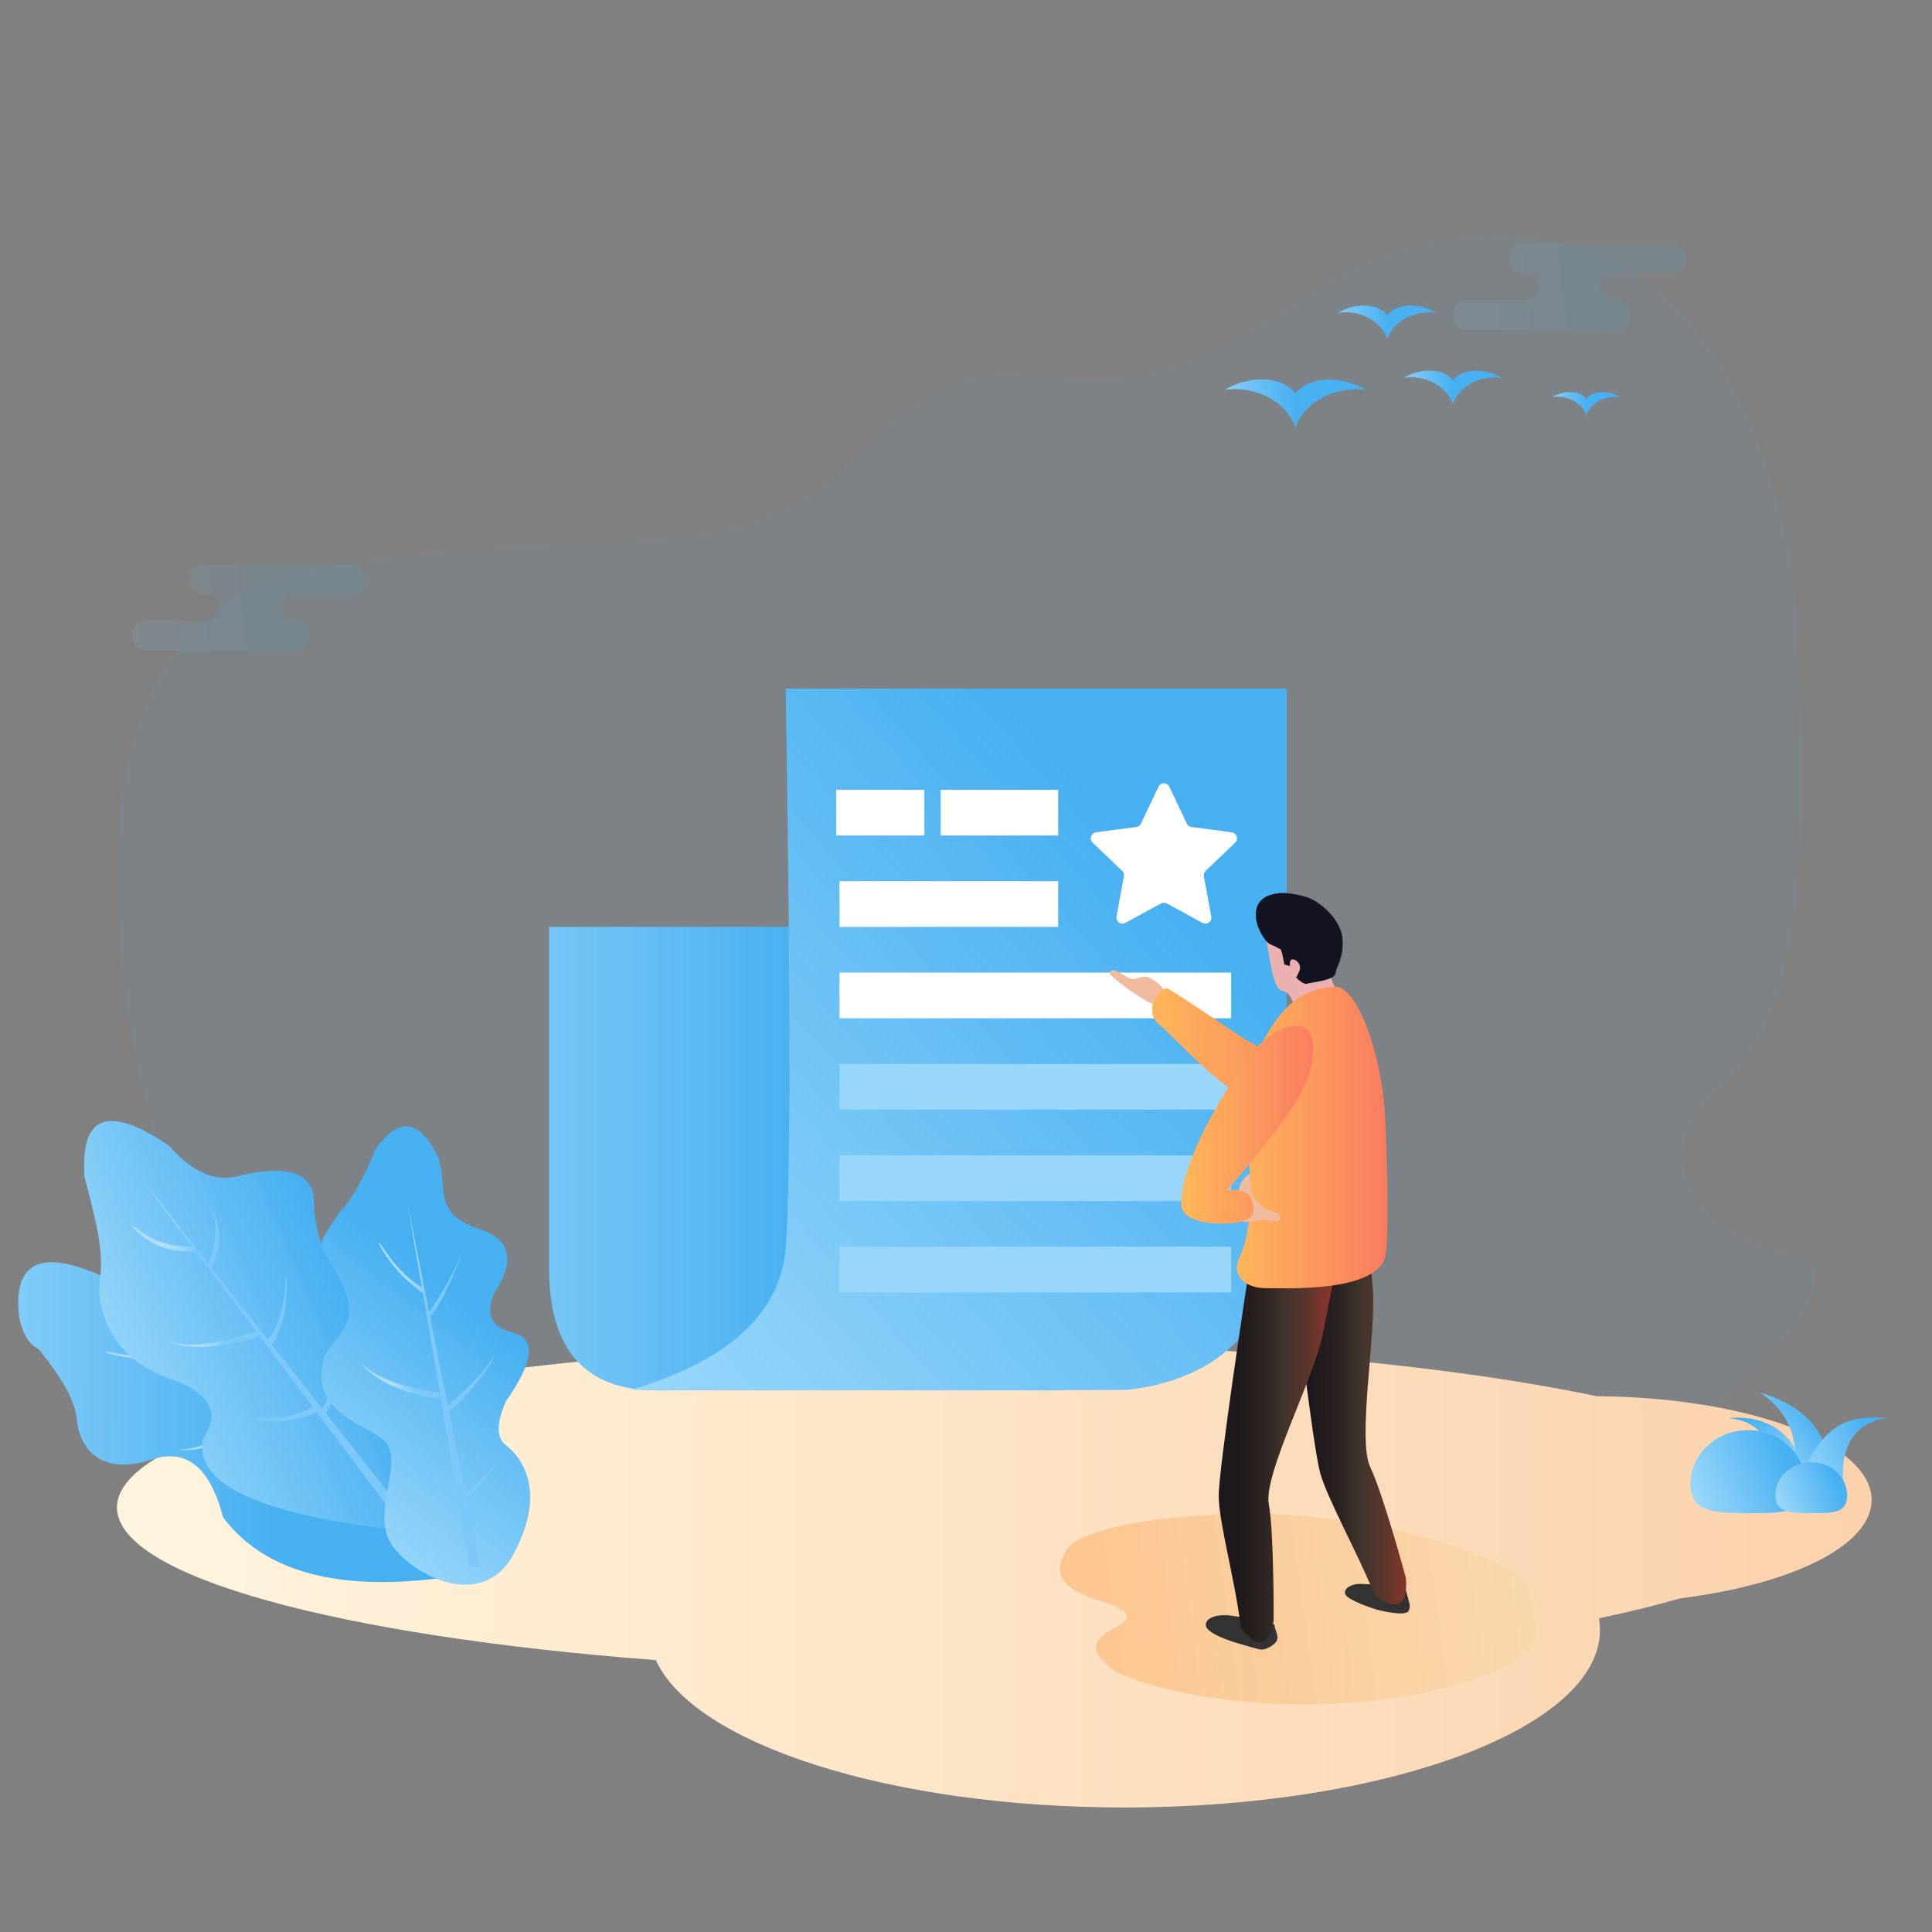 <svg xmlns="http://www.w3.org/2000/svg" xmlns:xlink="http://www.w3.org/1999/xlink" width="1024" height="1024" version="1.1" viewBox="0 0 1024 1024"><rect x="0" y="0" width="1024" height="1024" fill="#808080" stroke="none"/><title>没有收藏</title><defs><linearGradient id="linearGradient-1" x1="-13.582%" x2="50%" y1="50%" y2="47.203%"><stop offset="0%" stop-color="#98D6FA"/><stop offset="100%" stop-color="#47B0F1"/></linearGradient><linearGradient id="linearGradient-2" x1="0%" x2="100%" y1="-3.106%" y2="-3.106%"><stop offset="0%" stop-color="#FFF5DE"/><stop offset="100%" stop-color="#FBD2AC"/></linearGradient><linearGradient id="linearGradient-3" x1="-13.582%" x2="50%" y1="50%" y2="47.628%"><stop offset="0%" stop-color="#98D6FA"/><stop offset="100%" stop-color="#47B0F1"/></linearGradient><linearGradient id="linearGradient-4" x1="-13.582%" x2="50%" y1="50%" y2="47.629%"><stop offset="0%" stop-color="#98D6FA"/><stop offset="100%" stop-color="#47B0F1"/></linearGradient><linearGradient id="linearGradient-5" x1="-13.582%" x2="50%" y1="50%" y2="47.63%"><stop offset="0%" stop-color="#98D6FA"/><stop offset="100%" stop-color="#47B0F1"/></linearGradient><linearGradient id="linearGradient-6" x1="-13.582%" x2="50%" y1="50%" y2="43.423%"><stop offset="0%" stop-color="#98D6FA"/><stop offset="100%" stop-color="#47B0F1"/></linearGradient><linearGradient id="linearGradient-7" x1="43.14%" x2="60.337%" y1="-6.452%" y2="0%"><stop offset="3.157%" stop-color="#AFDEF9"/><stop offset="100%" stop-color="#7CC9F9"/></linearGradient><linearGradient id="linearGradient-8" x1="5.92%" x2="59.966%" y1="60.857%" y2="37.054%"><stop offset="0%" stop-color="#98D6FA"/><stop offset="100%" stop-color="#47B0F1"/></linearGradient><linearGradient id="linearGradient-9" x1="44.493%" x2="58.298%" y1="-6.452%" y2="0%"><stop offset="3.157%" stop-color="#AFDEF9"/><stop offset="100%" stop-color="#7CC9F9"/></linearGradient><linearGradient id="linearGradient-10" x1="28.404%" x2="50%" y1="87.008%" y2="30.481%"><stop offset="0%" stop-color="#98D6FA"/><stop offset="100%" stop-color="#47B0F1"/></linearGradient><linearGradient id="linearGradient-11" x1="80.177%" x2="40.161%" y1="78.124%" y2="1.204%"><stop offset="0%" stop-color="#98D6FA"/><stop offset="100%" stop-color="#47B0F1"/></linearGradient><linearGradient id="linearGradient-12" x1="16.964%" x2="73.111%" y1="77.603%" y2="27.31%"><stop offset="0%" stop-color="#98D6FA"/><stop offset="100%" stop-color="#47B0F1"/></linearGradient><linearGradient id="linearGradient-13" x1="0%" x2="84.978%" y1="66.879%" y2="36.126%"><stop offset="0%" stop-color="#98D6FA"/><stop offset="100%" stop-color="#47B0F1"/></linearGradient><linearGradient id="linearGradient-14" x1="0%" x2="84.978%" y1="64.362%" y2="38.195%"><stop offset="0%" stop-color="#98D6FA"/><stop offset="100%" stop-color="#47B0F1"/></linearGradient><linearGradient id="linearGradient-15" x1="0%" x2="84.978%" y1="63.935%" y2="38.545%"><stop offset="0%" stop-color="#98D6FA"/><stop offset="100%" stop-color="#47B0F1"/></linearGradient><linearGradient id="linearGradient-16" x1="-36.163%" x2="50%" y1="38.102%" y2="38.102%"><stop offset="0%" stop-color="#98D6FA"/><stop offset="100%" stop-color="#47B0F1"/></linearGradient><linearGradient id="linearGradient-17" x1="-5.666%" x2="72.268%" y1="89.925%" y2="16.699%"><stop offset="0%" stop-color="#98D6FA"/><stop offset="100%" stop-color="#47B0F1"/></linearGradient><linearGradient id="linearGradient-18" x1="0%" x2="100%" y1="-11.765%" y2="-11.765%"><stop offset="0%" stop-color="#F5DDA7"/><stop offset="100%" stop-color="#FA9A41"/></linearGradient><linearGradient id="linearGradient-19" x1="86.275%" x2="0%" y1="-2.805%" y2="-2.805%"><stop offset="0%" stop-color="#1D181C"/><stop offset="30%" stop-color="#2C2422"/><stop offset="50%" stop-color="#42352C"/><stop offset="70%" stop-color="#57352C"/><stop offset="100%" stop-color="#923629"/></linearGradient><linearGradient id="linearGradient-20" x1="86.275%" x2="0%" y1="-2.805%" y2="-2.805%"><stop offset="0%" stop-color="#1D181C"/><stop offset="30%" stop-color="#2C2422"/><stop offset="50%" stop-color="#42352C"/><stop offset="70%" stop-color="#57352C"/><stop offset="100%" stop-color="#923629"/></linearGradient><linearGradient id="linearGradient-21" x1="100%" x2=".581%" y1="-2.97%" y2="-2.97%"><stop offset="0%" stop-color="#FFB859"/><stop offset="100%" stop-color="#F97B61"/></linearGradient><linearGradient id="linearGradient-22" x1="100%" x2=".581%" y1="-2.97%" y2="-2.97%"><stop offset="0%" stop-color="#FFB859"/><stop offset="100%" stop-color="#F97B61"/></linearGradient><linearGradient id="linearGradient-23" x1="100%" x2=".581%" y1="-2.97%" y2="-2.97%"><stop offset="0%" stop-color="#FFB859"/><stop offset="100%" stop-color="#F97B61"/></linearGradient></defs><g id="没有收藏" fill="none" fill-rule="evenodd" stroke="none" stroke-width="1"><rect id="矩形" width="1024" height="1024" x="0" y="0" fill="#FFF" opacity="0"/><g id="背景" fill-rule="nonzero" transform="translate(-10.925, 125)"><path id="路径-58" fill="#47B0F1" d="M87.722,456.767 C80.049,423.672 30.102,208.146 171.323,178.513 C312.544,148.879 395.973,183.393 458.024,123.052 C520.075,62.71 535.549,72.614 586.516,76.605 C637.482,80.596 696.552,37.039 716.4,23.955 C736.249,10.872 915.459,-73.307 961.277,178.513 C968.518,287.384 974.535,405.497 923.838,450.237 C873.141,494.978 924.765,535.151 961.277,539.616 C997.789,544.08 944.207,620.526 859.876,653.902 C803.805,679.056 441.116,751.18 223.92,677.041 C119.04,632.125 95.395,489.862 87.722,456.767 Z" opacity=".05"/><path id="形状结合" fill="url(#linearGradient-1)" d="M168.925,204 L168.926,204.15 C172.349,204.845 174.925,207.872 174.925,211.5 L174.925,212.5 C174.925,216.642 171.568,220 167.425,220 L88.425,220 C84.283,220 80.925,216.642 80.925,212.5 L80.925,211.5 C80.925,207.358 84.283,204 88.425,204 L119.925,204 C123.711,204 126.794,200.995 126.921,197.241 L126.925,197 C126.925,193.215 123.921,190.131 120.166,190.004 L119.925,190 L116.925,190 L116.926,189.85 C113.502,189.155 110.925,186.129 110.925,182.5 L110.925,181.5 C110.925,177.358 114.283,174 118.425,174 L197.425,174 C201.568,174 204.925,177.358 204.925,181.5 L204.925,182.5 C204.925,186.642 201.568,190 197.425,190 L165.925,190 C162.14,190 159.056,193.005 158.929,196.759 L158.925,197 C158.925,200.785 161.93,203.869 165.685,203.996 L165.925,204 L168.925,204 Z" opacity=".1"/><path id="形状结合" fill="url(#linearGradient-1)" d="M868.925,34 L868.926,34.15 C872.349,34.845 874.925,37.872 874.925,41.5 L874.925,42.5 C874.925,46.642 871.568,50 867.425,50 L788.425,50 C784.283,50 780.925,46.642 780.925,42.5 L780.925,41.5 C780.925,37.358 784.283,34 788.425,34 L819.925,34 C823.711,34 826.794,30.995 826.921,27.241 L826.925,27 C826.925,23.215 823.921,20.131 820.166,20.004 L819.925,20 L816.925,20 L816.926,19.85 C813.502,19.155 810.925,16.129 810.925,12.5 L810.925,11.5 C810.925,7.358 814.283,4 818.425,4 L897.425,4 C901.568,4 904.925,7.358 904.925,11.5 L904.925,12.5 C904.925,16.642 901.568,20 897.425,20 L865.925,20 C862.14,20 859.056,23.005 858.929,26.759 L858.925,27 C858.925,30.785 861.93,33.869 865.685,33.996 L865.925,34 L868.925,34 Z" opacity=".1"/><path id="形状结合" fill="url(#linearGradient-2)" d="M525.442,587 C656.547,587 774.703,597.788 857.228,615.013 C937.989,615.66 1002.925,640.031 1002.925,670 C1002.925,694.23 960.479,714.8 901.536,722.132 C888.569,725.885 874.13,729.433 858.379,732.746 C858.74,734.812 858.925,736.898 858.925,739 C858.925,790.915 746.101,833 606.925,833 C482.273,833 378.759,799.24 358.513,754.894 C191.123,742.129 72.925,710.721 72.925,674 C72.925,625.951 275.293,587 525.442,587 Z"/><g id="大雁" transform="translate(660.1, 36.907)"><path id="路径" fill="url(#linearGradient-3)" d="M37.431,64.742 L37.431,64.645 C32.106,49.607 14.736,42.531 0,44.715 C10.926,37.92 28.964,36.111 37.434,46.528 L37.434,46.619 C45.892,36.292 64.027,38.014 74.869,44.806 C60.146,42.722 42.772,49.788 37.434,64.736 L37.431,64.742 Z"/><path id="路径" fill="url(#linearGradient-4)" d="M120.86,52.201 L120.86,52.138 C117.161,41.714 105.129,36.818 94.913,38.323 C102.485,33.615 114.99,32.359 120.86,39.579 L120.86,39.643 C126.731,32.486 139.292,33.679 146.807,38.387 C136.592,36.942 124.566,41.841 120.86,52.201 L120.86,52.201 Z"/><path id="路径" fill="url(#linearGradient-4)" d="M86.068,17.723 L86.068,17.66 C82.368,7.236 70.336,2.34 60.121,3.845 C67.692,-0.863 80.198,-2.119 86.068,5.101 L86.068,5.165 C91.938,-1.992 104.5,-0.799 112.015,3.909 C101.8,2.464 89.774,7.363 86.068,17.723 L86.068,17.723 Z"/><path id="路径" fill="url(#linearGradient-5)" d="M191.549,58.162 L191.549,58.118 C188.986,50.894 180.641,47.496 173.562,48.542 C178.812,45.278 187.48,44.407 191.549,49.413 L191.549,49.457 C195.621,44.494 204.327,45.322 209.536,48.585 C202.457,47.58 194.111,50.981 191.549,58.162 Z"/></g><g id="绿植" transform="translate(0, 469.158)"><path id="路径-61" fill="url(#linearGradient-6)" d="M53.458,97.785 C18.721,88.992 5.515,98.645 13.84,126.743 C17.277,135.307 21.618,140.268 26.863,141.625 C42.227,154.803 51.092,165.971 53.458,175.129 C57.007,188.865 70.62,202.734 96.165,188.931 C113.195,179.729 127.391,187.611 138.753,212.577 C163.919,236.006 201.647,240.486 251.936,226.016 C302.225,211.545 294.797,188.487 229.652,156.84 C212.85,153.407 200.182,151.69 191.648,151.69 C183.115,151.69 177.463,143.374 174.694,126.743 C172.893,116.348 164.033,110.087 148.112,107.96 C132.192,105.833 124.548,99.351 125.18,88.512 C112.588,75.546 100.29,75.546 88.286,88.512 C76.282,101.477 64.673,104.569 53.458,97.785 Z" transform="translate(148.112, 156.545) rotate(10) translate(-148.112, -156.545)"/><path id="形状结合" fill="url(#linearGradient-7)" d="M128.358,61.877 L139.709,118.792 C147.102,107.926 152.424,98.448 155.673,90.358 C160.484,78.376 149.169,111.841 140.173,121.127 L149.636,168.579 C149.646,168.513 149.656,168.45 149.668,168.389 C162.678,156.949 170.895,148.099 174.319,141.839 C173.679,146.284 157.477,166.541 150.225,171.539 L158.93,215.183 C158.957,214.862 158.98,214.651 158.98,214.651 C158.98,214.651 170.424,205.903 174.319,199.625 C174.069,202.242 164.305,213.58 159.443,217.758 L166.625,253.775 L161.152,253.775 L154.642,215.683 C145.057,213.217 136.255,205.49 132.633,201.122 C140.695,207.832 147.787,211.533 153.909,212.227 C154.031,213.307 154.243,214.271 154.546,215.121 L136.215,107.845 C136.199,108.141 136.168,108.434 136.124,108.725 C125.506,100.731 117.715,91.816 112.751,81.98 C114.522,81.397 119.762,95.83 135.849,105.713 L128.358,61.877 Z M103.239,145.45 C110.477,153.117 124.487,158.515 145.269,161.642 C145.199,162.544 145.199,163.59 145.269,164.779 C125.056,162.407 109.417,153.794 103.239,145.45 Z" transform="translate(138.779, 157.826) rotate(-45) translate(-138.779, -157.826)"/><path id="路径-65" fill="url(#linearGradient-8)" d="M100.497,13.119 C68.329,-8.772 53.401,-3.267 55.714,29.635 C61.903,53.203 65.962,68.958 63.932,83.404 C61.903,97.85 68.247,125.15 100.497,136.353 C121.996,143.821 128.035,154.418 118.612,168.144 C113.881,189.218 139.957,204.343 196.839,213.52 C282.163,227.285 261.833,195.653 239.897,161.365 C224.027,145.48 221.903,135.784 221.903,123.644 C221.903,111.504 233.519,91.66 200.144,83.404 C185.487,80.072 177.802,65.414 177.089,39.43 C174.783,26.37 160.792,23.105 135.116,29.635 C123.695,31.83 112.155,26.325 100.497,13.119 Z"/><path id="形状结合" fill="url(#linearGradient-9)" d="M132.266,14.867 L144.367,70.896 L144.503,70.777 C152.075,64.083 156.911,55.952 159.013,46.384 L159.078,46.075 L159.072,46.119 C157.985,53.675 158.206,63.427 144.963,73.65 L155.215,121.129 L155.508,120.971 C164.596,115.963 172.169,107.249 178.227,94.829 C177.585,99.291 168.97,117.023 155.897,124.284 L164.982,166.351 C167.637,164.741 174.635,159.979 178.227,152.614 C176.551,158.076 173.285,164.91 165.661,169.49 L179.068,231.573 L173.471,228.843 L161.516,166.766 C141.555,165.76 133.722,158.289 130.145,153.976 C138.031,160.538 148.269,163.662 160.859,163.348 L151.768,116.141 C151.777,116.475 151.792,116.822 151.813,117.182 C131.6,114.809 113.325,106.784 107.147,98.439 C114.385,106.107 129.274,111.308 151.813,114.044 L151.354,113.988 L141.226,61.383 C141.209,61.566 141.187,61.747 141.16,61.928 C128.078,56.516 119.911,47.53 116.659,34.97 C118.428,34.387 120.784,50.118 140.745,58.903 L132.266,14.867 Z" transform="translate(143.107, 123.22) rotate(-26) translate(-143.107, -123.22)"/><path id="路径-96" fill="url(#linearGradient-10)" d="M210.126,14.595 C222.545,-2.665 233.663,-0.914 243.478,19.849 C248.237,37.79 240.722,49.197 265.298,57.352 C281.683,62.789 284.162,74.172 272.736,91.5 C267.964,102.404 271.49,109.374 283.314,112.409 C295.137,115.444 293.715,127.517 279.047,148.628 C273.962,160.201 273.962,167.935 279.047,171.828 C286.674,177.667 301.329,195.179 283.314,229.219 C265.298,263.259 222.854,236.823 216.49,220.818 C210.126,204.813 222.854,182.767 216.49,171.828 C210.126,160.888 173.025,157.121 182.937,124.311 C191.186,110.887 202.671,107.007 191.141,84.15 C179.611,61.293 176.684,70.477 191.141,47.961 C197.453,41.491 203.782,30.369 210.126,14.595 Z"/><path id="形状结合" fill="url(#linearGradient-7)" d="M227.031,44.349 L238.382,101.264 C245.776,90.398 251.097,80.92 254.346,72.83 C259.158,60.848 247.843,94.313 238.847,103.599 L248.31,151.051 C248.319,150.985 248.33,150.922 248.341,150.861 C261.351,139.42 269.568,130.571 272.993,124.311 C272.353,128.755 256.15,149.013 248.899,154.011 L257.603,197.655 C257.631,197.334 257.654,197.123 257.654,197.123 C257.654,197.123 269.097,188.375 272.993,182.097 C272.742,184.713 262.979,196.052 258.116,200.23 L265.298,236.247 L259.825,236.247 L253.315,198.155 C243.73,195.689 234.928,187.962 231.306,183.594 C239.369,190.304 246.461,194.005 252.582,194.698 C252.704,195.779 252.917,196.743 253.219,197.593 L234.888,90.317 C234.872,90.613 234.842,90.906 234.798,91.197 C224.179,83.203 216.388,74.288 211.425,64.452 C213.195,63.869 218.436,78.302 234.522,88.185 L227.031,44.349 Z M201.912,127.922 C209.15,135.589 223.16,140.986 243.943,144.114 C243.872,145.016 243.872,146.062 243.943,147.251 C223.729,144.879 208.09,136.266 201.912,127.922 Z"/></g><g id="石头" transform="translate(906.925, 613)"><path id="路径-38" fill="url(#linearGradient-11)" d="M42.396,49.516 C45.302,27.313 37.837,15.352 20,13.632 C44.142,11.325 60.124,26.017 60.382,49.516 C55.377,49.691 49.382,49.691 42.396,49.516 Z"/><path id="路径-39" fill="url(#linearGradient-12)" d="M54.121,49.647 C58.834,27.241 53.037,10.692 36.731,0 C57.552,6.567 72.511,16.435 77.373,49.647 C71.019,50.118 63.268,50.118 54.121,49.647 Z"/><path id="路径-40" fill="url(#linearGradient-13)" d="M81.068,50 C78.983,28.704 86.627,16.503 104,13.395 C87.886,12.987 69.911,11.906 57.052,50 C67.95,49.65 75.955,49.65 81.068,50 Z"/><path id="椭圆形" fill="url(#linearGradient-14)" d="M31.412,63.999 C48.257,63.999 61,64.409 61,48.609 C61,32.809 47.345,20 30.5,20 C13.655,20 0,32.809 0,48.609 C0,64.409 14.568,63.999 31.412,63.999 Z"/><path id="椭圆形备份-6" fill="url(#linearGradient-15)" d="M64.568,63.999 C75.062,63.999 83,64.251 83,54.555 C83,44.86 74.493,37 64,37 C53.507,37 45,44.86 45,54.555 C45,64.251 54.075,63.999 64.568,63.999 Z"/></g></g><g id="报纸" transform="translate(291, 365)"><path id="路径-81" fill="url(#linearGradient-16)" fill-rule="nonzero" d="M0.008,126.275 L0.008,305.439 C-0.448,349.763 18.582,371.919 57.097,371.907 C95.613,371.892 167.683,371.892 273.308,371.907 C217.971,346.687 199.787,321.335 218.757,295.852 C218.546,265.388 218.546,208.863 218.757,126.275 L0.008,126.275 Z"/><path id="路径-80" fill="url(#linearGradient-17)" fill-rule="nonzero" d="M125.437,0 L390.935,0 L390.935,283.376 C384.929,336.412 356.787,365.848 306.507,371.684 C257.016,371.982 169.262,371.982 43.245,371.684 C95.407,356.214 122.805,330.953 125.437,295.898 C128.07,260.844 128.07,162.211 125.437,0 Z"/><rect id="矩形备份-13" width="46.705" height="24.217" x="152.222" y="53.624" fill="#FFF"/><rect id="矩形备份-15" width="62.273" height="24.217" x="207.576" y="53.624" fill="#FFF"/><rect id="矩形" width="115.897" height="24.217" x="153.952" y="102.058" fill="#FFF"/><rect id="矩形备份-12" width="207.576" height="24.217" x="153.952" y="150.493" fill="#FFF"/><rect id="矩形备份-14" width="207.576" height="24.217" x="153.952" y="198.927" fill="#98D6FA"/><rect id="矩形备份-16" width="207.576" height="24.217" x="153.952" y="247.361" fill="#98D6FA"/><rect id="矩形备份-17" width="207.576" height="24.217" x="153.952" y="295.796" fill="#98D6FA"/><path id="路径" fill="#FFF" d="M322.994,51.992 C323.526,50.875 324.649,50.164 325.881,50.164 C327.113,50.164 328.236,50.875 328.768,51.992 L338.042,71.511 C338.509,72.493 339.439,73.171 340.513,73.313 L361.852,76.144 C363.073,76.308 364.092,77.162 364.472,78.34 C364.851,79.518 364.525,80.811 363.632,81.664 L348.027,96.557 C347.239,97.307 346.883,98.406 347.08,99.478 L351.003,120.747 C351.226,121.966 350.733,123.204 349.736,123.932 C348.739,124.66 347.414,124.747 346.331,124.157 L327.417,113.838 C326.463,113.316 325.311,113.316 324.357,113.838 L305.444,124.157 C304.36,124.747 303.036,124.66 302.038,123.932 C301.041,123.204 300.548,121.966 300.771,120.747 L304.688,99.478 C304.887,98.407 304.533,97.308 303.747,96.557 L288.143,81.664 C287.25,80.811 286.923,79.518 287.303,78.34 C287.683,77.162 288.701,76.308 289.922,76.144 L311.262,73.313 C312.335,73.171 313.265,72.493 313.732,71.511 L323.001,51.992 L322.994,51.992 Z"/></g><path id="路径" fill="url(#linearGradient-18)" fill-rule="nonzero" d="M798.336,833.445 C777.192,843.475 786.58,846.386 794.506,849.423 C809.06,854.999 803.911,862.384 797.884,869.358 C788.964,879.68 716.065,911.793 631.195,905.124 C552.054,898.918 559.325,866.758 577.105,850.127 C591.43,836.763 657.134,801.786 737.084,796.111 C785.194,792.681 806.805,797.989 811.663,803.732 C819.697,813.245 821.877,822.272 798.336,833.445 Z" opacity=".4" transform="translate(691.376, 850.527) scale(-1, 1) rotate(8) translate(-691.376, -850.527)"/><g id="人物" fill-rule="nonzero" transform="translate(668.107, 676.792) scale(-1, 1) translate(-668.107, -676.792) translate(588.107, 473.318)"><path id="路径" fill="#333" d="M72.232,391.646 C72.345,395.935 71.385,398.079 72.783,400.161 C74.181,402.242 79.991,404.155 82.82,402.747 C86.408,400.963 92.4,397.487 94.107,396.544 C95.813,395.602 107.381,388.826 107.67,384.554 C107.959,380.283 101.257,379.014 93.355,381.978 C85.452,384.942 74.45,390.154 74.45,390.154 L72.232,391.646 Z" transform="translate(89.847, 391.797) rotate(13) translate(-89.847, -391.797)"/><path id="路径" fill="#333" d="M2.193,372.522 C2.35,380.131 1.281,381.993 3.644,384.401 C6.006,386.808 18.334,380.364 19.673,379.588 C21.012,378.811 33.168,371.191 33.874,367.823 C34.581,364.455 29.221,362.683 23.733,364.545 C18.809,366.218 11.236,367.554 11.236,367.554 L2.193,372.522 Z" transform="translate(18.011, 374.364) rotate(14) translate(-18.011, -374.364)"/><path id="路径" fill="url(#linearGradient-19)" d="M26.284,179.062 C26.284,179.062 22.133,186.644 20.442,210.269 C18.752,233.894 28.766,289.758 21.876,304.197 C14.986,318.636 2.987,362.893 2.987,362.893 C2.987,362.893 -0.187,386.711 19.306,372.496 C28.807,349.201 44.301,321.58 48.281,307.757 C52.261,293.934 62.19,207.258 62.19,207.258 L26.284,179.062 Z"/><path id="路径" fill="url(#linearGradient-20)" d="M40.581,201.177 C40.581,201.177 42.437,210.536 46.978,233.737 C51.52,256.938 78.452,307.91 75.616,323.816 C72.78,339.723 73.058,385.549 73.058,385.549 C73.058,385.549 75.616,408.785 90.414,389.394 C93.421,364.347 101.971,334.23 102.163,319.818 C102.355,305.405 86.149,200.034 86.149,200.034 L40.581,201.177 Z"/><path id="路径" fill="#EFBA9E" d="M126.761,56.842 C131.543,53.593 129.462,50.472 137.834,45.433 C142.87,42.398 144.931,46.428 148.584,45.433 C152.238,44.438 157.131,39.281 159.613,41.486 C160.939,42.674 159.056,44.135 150.825,50.527 C150.825,50.527 139.541,58.287 137.834,58.494 C136.127,58.702 130.414,64.809 130.414,64.809 L126.761,56.842 Z"/><path id="路径" fill="#EBB0B0" d="M40.278,50.368 C43.265,45.563 44.483,38.357 42.968,34.626 C41.453,30.896 36.88,11.388 52.015,5.828 C67.15,0.268 78.993,13.155 76.423,28.098 C73.854,43.041 72.324,51.321 68.353,51.851 C64.382,52.381 62.807,57.548 61.937,60.707 C61.066,63.865 44.249,54.677 44.249,54.677 L40.278,53.377 L40.278,50.368 Z"/><path id="路径" fill="url(#linearGradient-21)" d="M128.67,50.852 C80.36,81.279 79.113,89.162 61.199,79.439 C43.285,69.717 42.034,64.018 42.034,64.018 L26.879,96.962 C26.879,96.962 31.053,108.242 58.526,115.743 C86,123.244 122.044,79.439 133.646,69.752 C143.153,61.814 132.46,48.468 128.67,50.852 Z"/><path id="路径" fill="url(#linearGradient-22)" d="M40.721,49.708 C48.107,50.527 69.634,49.708 85.454,94.721 C92.739,115.449 77.95,164.9 91.224,193.35 C95.903,203.377 87.09,209.437 77.569,209.437 C66.066,209.437 19.963,211.68 14.094,193.35 C11.079,183.919 13.742,122.342 14.094,116.602 C16.122,83.587 29.546,48.469 40.721,49.708 Z"/><path id="路径" fill="#EFBA9E" d="M85.628,148.912 C85.628,148.912 85.127,157.573 84.446,160.178 C82.865,162.432 80.99,164.471 78.87,166.242 C75,169.61 69.259,168.414 69.654,172.144 C70.048,175.873 74.276,172.42 82.79,173.736 C90.022,175.279 91.505,173.177 91.505,173.177 C91.505,173.177 91.734,165.69 91.842,161.557 C92.114,151.339 85.628,148.912 85.628,148.912 Z"/><path id="路径" fill="url(#linearGradient-23)" d="M55.315,98.845 C62.304,118.181 97.716,157.446 97.716,157.446 C97.716,157.446 86.671,155.734 84.501,163.194 C82.78,169.096 83.639,173.124 91.998,174.546 C104.798,176.733 122.044,174.05 122.044,165.196 C122.044,135.084 84.458,82.275 77.642,77.524 C50.926,58.898 48.733,80.612 55.315,98.845 Z"/><path id="路径" fill="#131322" d="M71.047,0.177 C85.908,2.142 83.458,14.97 79.478,21.754 C75.499,28.539 75.292,26.275 69.797,29.695 C69.797,29.695 68.912,28.324 67.424,37.83 L64.767,38.665 C63.777,38.926 65.17,36.656 63.76,35.45 C62.351,34.244 57.645,37.269 59.475,41.5 C61.304,45.732 61.29,44.533 61.29,44.533 C61.29,44.533 57.517,48.807 55.317,48.059 C53.118,47.311 40.826,46.403 40.278,42.595 C39.729,38.787 35.787,34.341 36.57,24.13 C37.353,13.918 48.908,4.108 55.631,2.142 C62.354,0.177 67.339,-0.314 71.047,0.177 Z"/></g></g></svg>